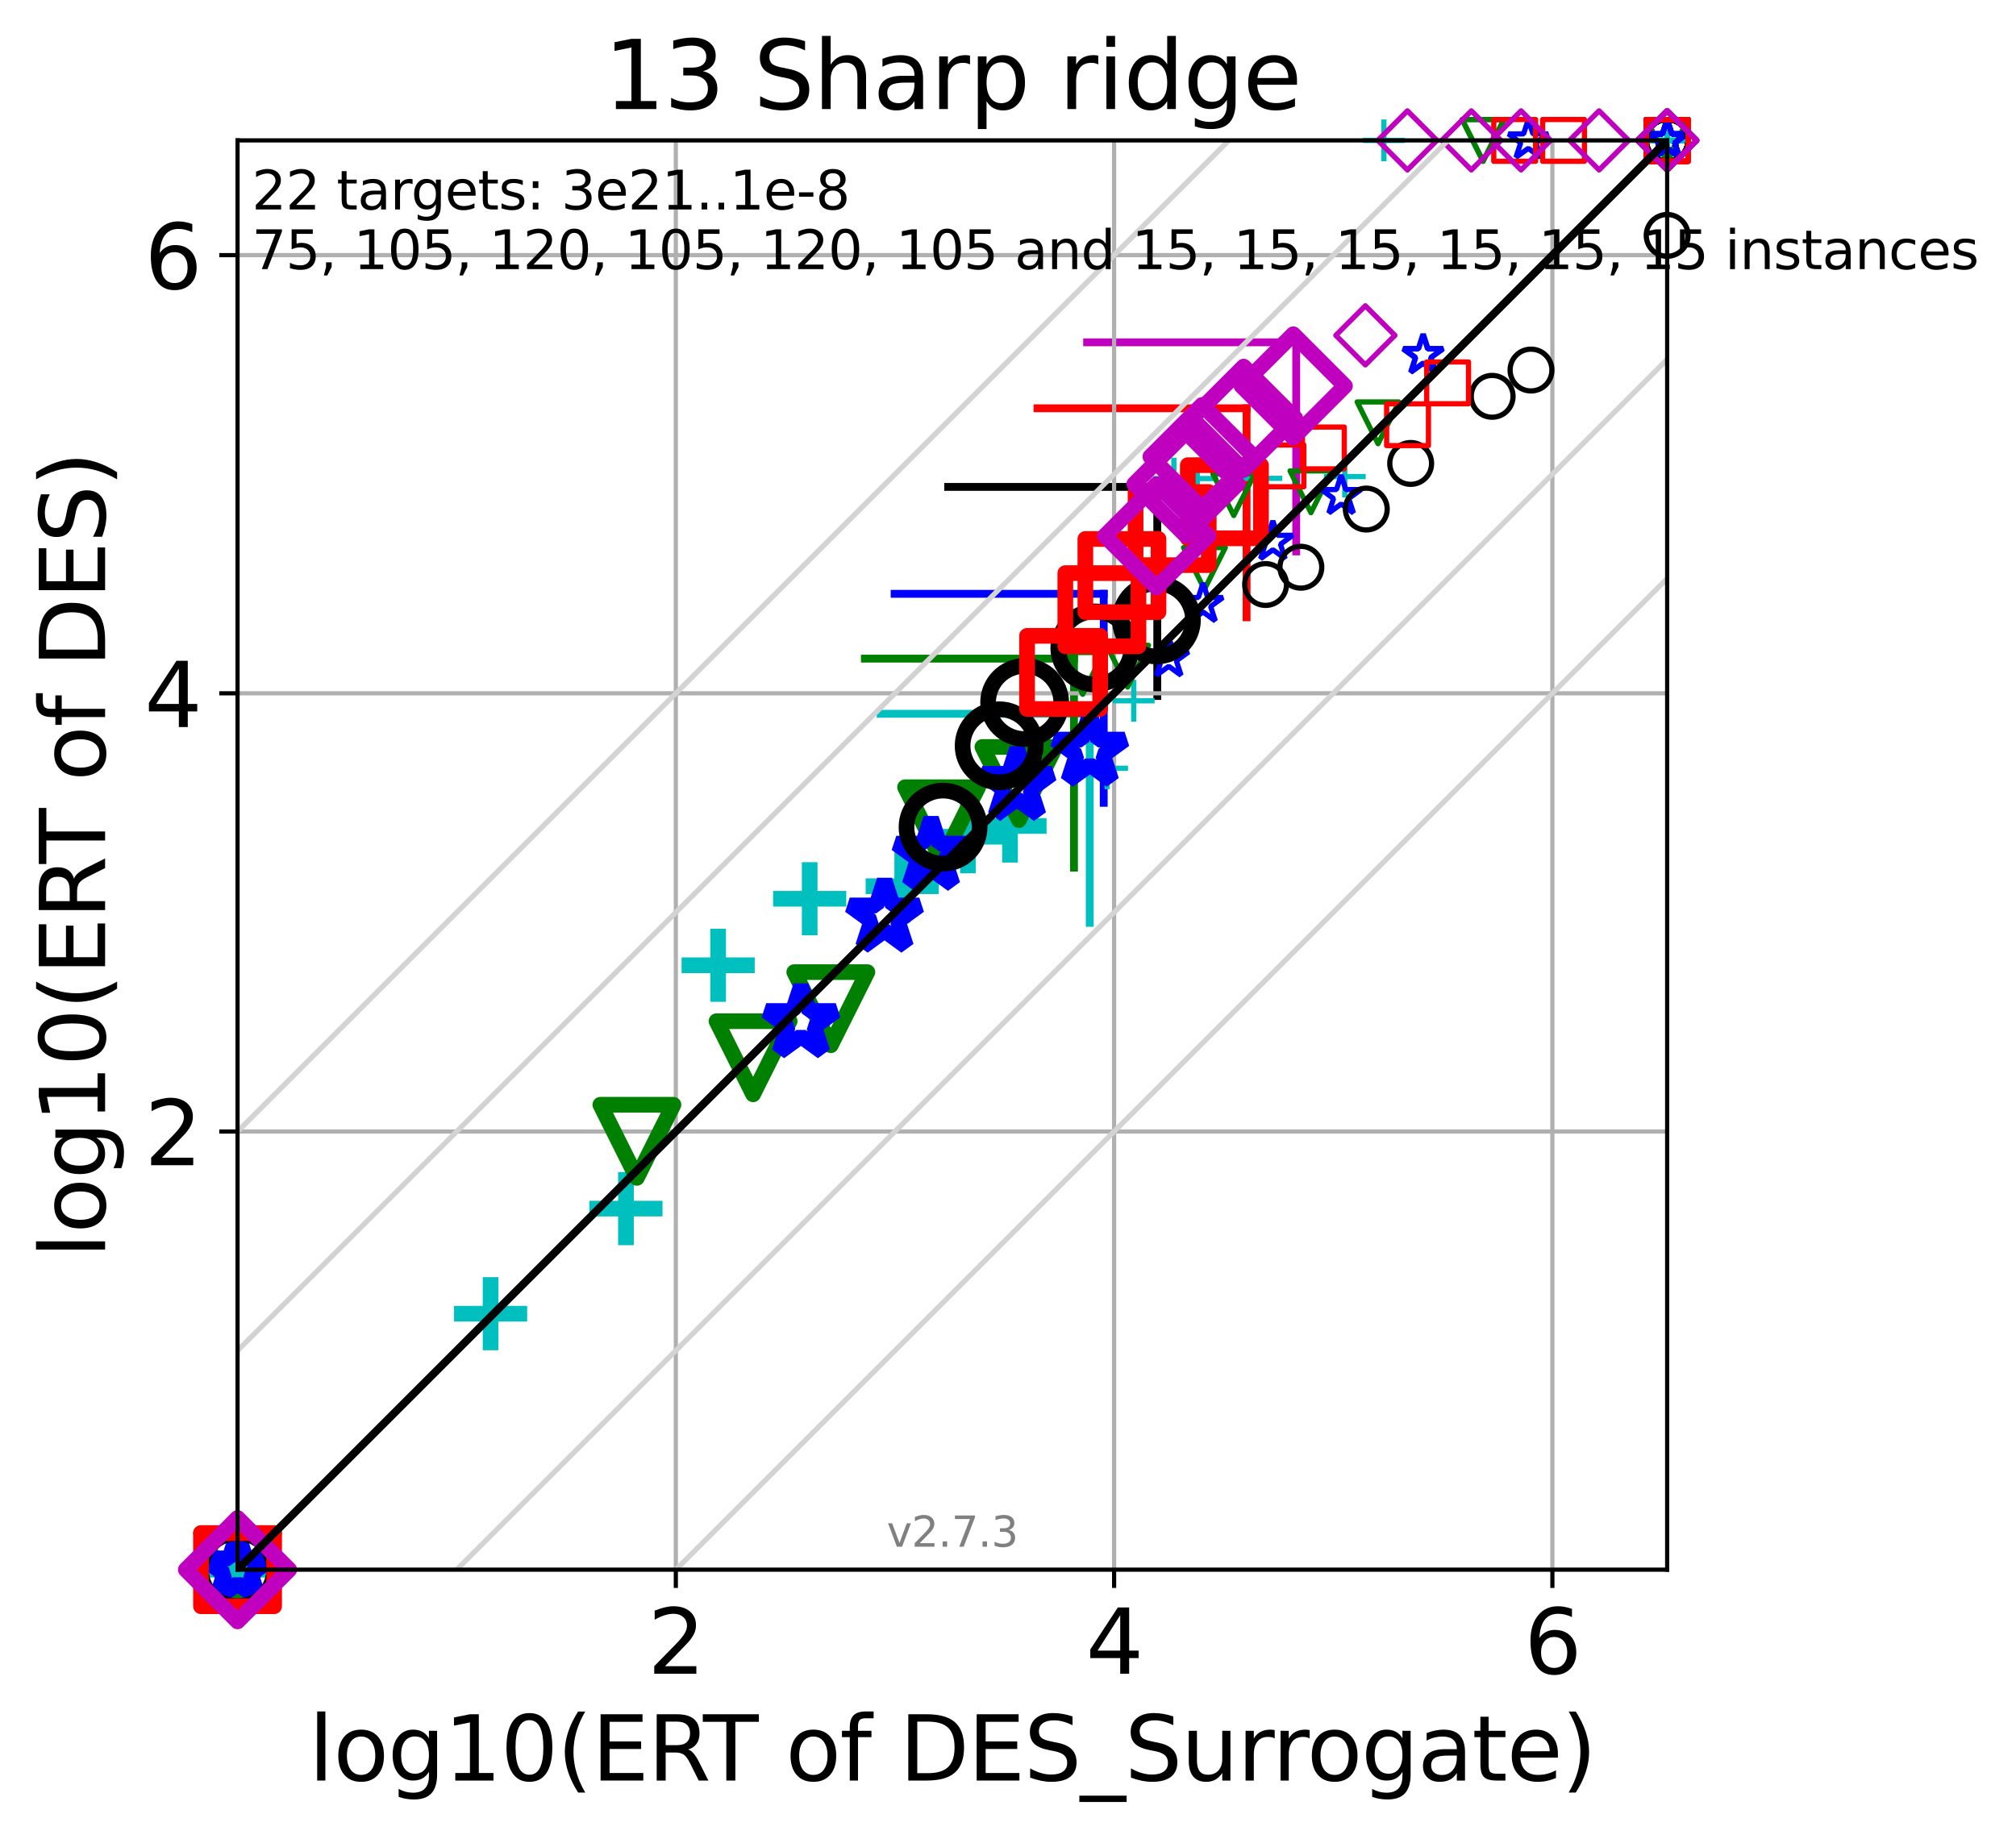 <?xml version="1.0" encoding="utf-8" standalone="no"?>
<!DOCTYPE svg PUBLIC "-//W3C//DTD SVG 1.1//EN"
  "http://www.w3.org/Graphics/SVG/1.1/DTD/svg11.dtd">
<svg xmlns:xlink="http://www.w3.org/1999/xlink" width="385.881pt" height="352.096pt" viewBox="0 0 385.881 352.096" xmlns="http://www.w3.org/2000/svg" version="1.1">
 <defs>
  <style type="text/css">*{stroke-linejoin: round; stroke-linecap: butt}</style>
 </defs>
 <g id="figure_1">
  <g id="patch_1">
   <path d="M 0 352.096 
L 385.881 352.096 
L 385.881 0 
L 0 0 
z
" style="fill: #ffffff"/>
  </g>
  <g id="axes_1">
   <g id="patch_2">
    <path d="M 45.469 300.517 
L 319.109 300.517 
L 319.109 26.877 
L 45.469 26.877 
z
" style="fill: #ffffff"/>
   </g>
   <g id="line2d_1">
    <path d="M 208.586 176.679 
L 208.586 136.653 
" clip-path="url(#p3da82c2781)" style="fill: none; stroke: #00bfbf; stroke-width: 1.5; stroke-linecap: square"/>
   </g>
   <g id="line2d_2">
    <path d="M 168.56 136.653 
L 208.586 136.653 
" clip-path="url(#p3da82c2781)" style="fill: none; stroke: #00bfbf; stroke-width: 1.5; stroke-linecap: square"/>
   </g>
   <g id="line2d_3">
    <path d="M 205.571 166.118 
L 205.571 126.092 
" clip-path="url(#p3da82c2781)" style="fill: none; stroke: #008000; stroke-width: 1.5; stroke-linecap: square"/>
   </g>
   <g id="line2d_4">
    <path d="M 165.544 126.092 
L 205.571 126.092 
" clip-path="url(#p3da82c2781)" style="fill: none; stroke: #008000; stroke-width: 1.5; stroke-linecap: square"/>
   </g>
   <g id="line2d_5">
    <path d="M 211.264 153.708 
L 211.264 113.682 
" clip-path="url(#p3da82c2781)" style="fill: none; stroke: #0000ff; stroke-width: 1.5; stroke-linecap: square"/>
   </g>
   <g id="line2d_6">
    <path d="M 171.238 113.682 
L 211.264 113.682 
" clip-path="url(#p3da82c2781)" style="fill: none; stroke: #0000ff; stroke-width: 1.5; stroke-linecap: square"/>
   </g>
   <g id="line2d_7">
    <path d="M 221.513 133.244 
L 221.513 93.218 
" clip-path="url(#p3da82c2781)" style="fill: none; stroke: #000000; stroke-width: 1.5; stroke-linecap: square"/>
   </g>
   <g id="line2d_8">
    <path d="M 181.487 93.218 
L 221.513 93.218 
" clip-path="url(#p3da82c2781)" style="fill: none; stroke: #000000; stroke-width: 1.5; stroke-linecap: square"/>
   </g>
   <g id="line2d_9">
    <path d="M 238.607 118.189 
L 238.607 78.163 
" clip-path="url(#p3da82c2781)" style="fill: none; stroke: #ff0000; stroke-width: 1.5; stroke-linecap: square"/>
   </g>
   <g id="line2d_10">
    <path d="M 198.581 78.163 
L 238.607 78.163 
" clip-path="url(#p3da82c2781)" style="fill: none; stroke: #ff0000; stroke-width: 1.5; stroke-linecap: square"/>
   </g>
   <g id="line2d_11">
    <path d="M 248.109 105.563 
L 248.109 65.537 
" clip-path="url(#p3da82c2781)" style="fill: none; stroke: #bf00bf; stroke-width: 1.5; stroke-linecap: square"/>
   </g>
   <g id="line2d_12">
    <path d="M 208.083 65.537 
L 248.109 65.537 
" clip-path="url(#p3da82c2781)" style="fill: none; stroke: #bf00bf; stroke-width: 1.5; stroke-linecap: square"/>
   </g>
   <g id="matplotlib.axis_1">
    <g id="xtick_1">
     <g id="line2d_13">
      <path d="M 129.36 300.517 
L 129.36 26.877 
" clip-path="url(#p3da82c2781)" style="fill: none; stroke: #b0b0b0; stroke-width: 0.8; stroke-linecap: square"/>
     </g>
     <g id="line2d_14">
      <defs>
       <path id="maa34047187" d="M 0 0 
L 0 3.5 
" style="stroke: #000000; stroke-width: 0.8"/>
      </defs>
      <g>
       <use xlink:href="#maa34047187" x="129.36" y="300.517" style="stroke: #000000; stroke-width: 0.8"/>
      </g>
     </g>
     <g id="text_1">
      <!-- 2 -->
      <g transform="translate(123.952 320.435) scale(0.17 -0.17)">
       <defs>
        <path id="DejaVuSans-32" d="M 1228 531 
L 3431 531 
L 3431 0 
L 469 0 
L 469 531 
Q 828 903 1448 1529 
Q 2069 2156 2228 2338 
Q 2531 2678 2651 2914 
Q 2772 3150 2772 3378 
Q 2772 3750 2511 3984 
Q 2250 4219 1831 4219 
Q 1534 4219 1204 4116 
Q 875 4013 500 3803 
L 500 4441 
Q 881 4594 1212 4672 
Q 1544 4750 1819 4750 
Q 2544 4750 2975 4387 
Q 3406 4025 3406 3419 
Q 3406 3131 3298 2873 
Q 3191 2616 2906 2266 
Q 2828 2175 2409 1742 
Q 1991 1309 1228 531 
z
" transform="scale(0.016)"/>
       </defs>
       <use xlink:href="#DejaVuSans-32"/>
      </g>
     </g>
    </g>
    <g id="xtick_2">
     <g id="line2d_15">
      <path d="M 213.251 300.517 
L 213.251 26.877 
" clip-path="url(#p3da82c2781)" style="fill: none; stroke: #b0b0b0; stroke-width: 0.8; stroke-linecap: square"/>
     </g>
     <g id="line2d_16">
      <g>
       <use xlink:href="#maa34047187" x="213.251" y="300.517" style="stroke: #000000; stroke-width: 0.8"/>
      </g>
     </g>
     <g id="text_2">
      <!-- 4 -->
      <g transform="translate(207.842 320.435) scale(0.17 -0.17)">
       <defs>
        <path id="DejaVuSans-34" d="M 2419 4116 
L 825 1625 
L 2419 1625 
L 2419 4116 
z
M 2253 4666 
L 3047 4666 
L 3047 1625 
L 3713 1625 
L 3713 1100 
L 3047 1100 
L 3047 0 
L 2419 0 
L 2419 1100 
L 313 1100 
L 313 1709 
L 2253 4666 
z
" transform="scale(0.016)"/>
       </defs>
       <use xlink:href="#DejaVuSans-34"/>
      </g>
     </g>
    </g>
    <g id="xtick_3">
     <g id="line2d_17">
      <path d="M 297.141 300.517 
L 297.141 26.877 
" clip-path="url(#p3da82c2781)" style="fill: none; stroke: #b0b0b0; stroke-width: 0.8; stroke-linecap: square"/>
     </g>
     <g id="line2d_18">
      <g>
       <use xlink:href="#maa34047187" x="297.141" y="300.517" style="stroke: #000000; stroke-width: 0.8"/>
      </g>
     </g>
     <g id="text_3">
      <!-- 6 -->
      <g transform="translate(291.733 320.435) scale(0.17 -0.17)">
       <defs>
        <path id="DejaVuSans-36" d="M 2113 2584 
Q 1688 2584 1439 2293 
Q 1191 2003 1191 1497 
Q 1191 994 1439 701 
Q 1688 409 2113 409 
Q 2538 409 2786 701 
Q 3034 994 3034 1497 
Q 3034 2003 2786 2293 
Q 2538 2584 2113 2584 
z
M 3366 4563 
L 3366 3988 
Q 3128 4100 2886 4159 
Q 2644 4219 2406 4219 
Q 1781 4219 1451 3797 
Q 1122 3375 1075 2522 
Q 1259 2794 1537 2939 
Q 1816 3084 2150 3084 
Q 2853 3084 3261 2657 
Q 3669 2231 3669 1497 
Q 3669 778 3244 343 
Q 2819 -91 2113 -91 
Q 1303 -91 875 529 
Q 447 1150 447 2328 
Q 447 3434 972 4092 
Q 1497 4750 2381 4750 
Q 2619 4750 2861 4703 
Q 3103 4656 3366 4563 
z
" transform="scale(0.016)"/>
       </defs>
       <use xlink:href="#DejaVuSans-36"/>
      </g>
     </g>
    </g>
    <g id="text_4">
     <!-- log10(ERT of DES_Surrogate) -->
     <g transform="translate(59.071 340.887) scale(0.17 -0.17)">
      <defs>
       <path id="DejaVuSans-6c" d="M 603 4863 
L 1178 4863 
L 1178 0 
L 603 0 
L 603 4863 
z
" transform="scale(0.016)"/>
       <path id="DejaVuSans-6f" d="M 1959 3097 
Q 1497 3097 1228 2736 
Q 959 2375 959 1747 
Q 959 1119 1226 758 
Q 1494 397 1959 397 
Q 2419 397 2687 759 
Q 2956 1122 2956 1747 
Q 2956 2369 2687 2733 
Q 2419 3097 1959 3097 
z
M 1959 3584 
Q 2709 3584 3137 3096 
Q 3566 2609 3566 1747 
Q 3566 888 3137 398 
Q 2709 -91 1959 -91 
Q 1206 -91 779 398 
Q 353 888 353 1747 
Q 353 2609 779 3096 
Q 1206 3584 1959 3584 
z
" transform="scale(0.016)"/>
       <path id="DejaVuSans-67" d="M 2906 1791 
Q 2906 2416 2648 2759 
Q 2391 3103 1925 3103 
Q 1463 3103 1205 2759 
Q 947 2416 947 1791 
Q 947 1169 1205 825 
Q 1463 481 1925 481 
Q 2391 481 2648 825 
Q 2906 1169 2906 1791 
z
M 3481 434 
Q 3481 -459 3084 -895 
Q 2688 -1331 1869 -1331 
Q 1566 -1331 1297 -1286 
Q 1028 -1241 775 -1147 
L 775 -588 
Q 1028 -725 1275 -790 
Q 1522 -856 1778 -856 
Q 2344 -856 2625 -561 
Q 2906 -266 2906 331 
L 2906 616 
Q 2728 306 2450 153 
Q 2172 0 1784 0 
Q 1141 0 747 490 
Q 353 981 353 1791 
Q 353 2603 747 3093 
Q 1141 3584 1784 3584 
Q 2172 3584 2450 3431 
Q 2728 3278 2906 2969 
L 2906 3500 
L 3481 3500 
L 3481 434 
z
" transform="scale(0.016)"/>
       <path id="DejaVuSans-31" d="M 794 531 
L 1825 531 
L 1825 4091 
L 703 3866 
L 703 4441 
L 1819 4666 
L 2450 4666 
L 2450 531 
L 3481 531 
L 3481 0 
L 794 0 
L 794 531 
z
" transform="scale(0.016)"/>
       <path id="DejaVuSans-30" d="M 2034 4250 
Q 1547 4250 1301 3770 
Q 1056 3291 1056 2328 
Q 1056 1369 1301 889 
Q 1547 409 2034 409 
Q 2525 409 2770 889 
Q 3016 1369 3016 2328 
Q 3016 3291 2770 3770 
Q 2525 4250 2034 4250 
z
M 2034 4750 
Q 2819 4750 3233 4129 
Q 3647 3509 3647 2328 
Q 3647 1150 3233 529 
Q 2819 -91 2034 -91 
Q 1250 -91 836 529 
Q 422 1150 422 2328 
Q 422 3509 836 4129 
Q 1250 4750 2034 4750 
z
" transform="scale(0.016)"/>
       <path id="DejaVuSans-28" d="M 1984 4856 
Q 1566 4138 1362 3434 
Q 1159 2731 1159 2009 
Q 1159 1288 1364 580 
Q 1569 -128 1984 -844 
L 1484 -844 
Q 1016 -109 783 600 
Q 550 1309 550 2009 
Q 550 2706 781 3412 
Q 1013 4119 1484 4856 
L 1984 4856 
z
" transform="scale(0.016)"/>
       <path id="DejaVuSans-45" d="M 628 4666 
L 3578 4666 
L 3578 4134 
L 1259 4134 
L 1259 2753 
L 3481 2753 
L 3481 2222 
L 1259 2222 
L 1259 531 
L 3634 531 
L 3634 0 
L 628 0 
L 628 4666 
z
" transform="scale(0.016)"/>
       <path id="DejaVuSans-52" d="M 2841 2188 
Q 3044 2119 3236 1894 
Q 3428 1669 3622 1275 
L 4263 0 
L 3584 0 
L 2988 1197 
Q 2756 1666 2539 1819 
Q 2322 1972 1947 1972 
L 1259 1972 
L 1259 0 
L 628 0 
L 628 4666 
L 2053 4666 
Q 2853 4666 3247 4331 
Q 3641 3997 3641 3322 
Q 3641 2881 3436 2590 
Q 3231 2300 2841 2188 
z
M 1259 4147 
L 1259 2491 
L 2053 2491 
Q 2509 2491 2742 2702 
Q 2975 2913 2975 3322 
Q 2975 3731 2742 3939 
Q 2509 4147 2053 4147 
L 1259 4147 
z
" transform="scale(0.016)"/>
       <path id="DejaVuSans-54" d="M -19 4666 
L 3928 4666 
L 3928 4134 
L 2272 4134 
L 2272 0 
L 1638 0 
L 1638 4134 
L -19 4134 
L -19 4666 
z
" transform="scale(0.016)"/>
       <path id="DejaVuSans-20" transform="scale(0.016)"/>
       <path id="DejaVuSans-66" d="M 2375 4863 
L 2375 4384 
L 1825 4384 
Q 1516 4384 1395 4259 
Q 1275 4134 1275 3809 
L 1275 3500 
L 2222 3500 
L 2222 3053 
L 1275 3053 
L 1275 0 
L 697 0 
L 697 3053 
L 147 3053 
L 147 3500 
L 697 3500 
L 697 3744 
Q 697 4328 969 4595 
Q 1241 4863 1831 4863 
L 2375 4863 
z
" transform="scale(0.016)"/>
       <path id="DejaVuSans-44" d="M 1259 4147 
L 1259 519 
L 2022 519 
Q 2988 519 3436 956 
Q 3884 1394 3884 2338 
Q 3884 3275 3436 3711 
Q 2988 4147 2022 4147 
L 1259 4147 
z
M 628 4666 
L 1925 4666 
Q 3281 4666 3915 4102 
Q 4550 3538 4550 2338 
Q 4550 1131 3912 565 
Q 3275 0 1925 0 
L 628 0 
L 628 4666 
z
" transform="scale(0.016)"/>
       <path id="DejaVuSans-53" d="M 3425 4513 
L 3425 3897 
Q 3066 4069 2747 4153 
Q 2428 4238 2131 4238 
Q 1616 4238 1336 4038 
Q 1056 3838 1056 3469 
Q 1056 3159 1242 3001 
Q 1428 2844 1947 2747 
L 2328 2669 
Q 3034 2534 3370 2195 
Q 3706 1856 3706 1288 
Q 3706 609 3251 259 
Q 2797 -91 1919 -91 
Q 1588 -91 1214 -16 
Q 841 59 441 206 
L 441 856 
Q 825 641 1194 531 
Q 1563 422 1919 422 
Q 2459 422 2753 634 
Q 3047 847 3047 1241 
Q 3047 1584 2836 1778 
Q 2625 1972 2144 2069 
L 1759 2144 
Q 1053 2284 737 2584 
Q 422 2884 422 3419 
Q 422 4038 858 4394 
Q 1294 4750 2059 4750 
Q 2388 4750 2728 4690 
Q 3069 4631 3425 4513 
z
" transform="scale(0.016)"/>
       <path id="DejaVuSans-5f" d="M 3263 -1063 
L 3263 -1509 
L -63 -1509 
L -63 -1063 
L 3263 -1063 
z
" transform="scale(0.016)"/>
       <path id="DejaVuSans-75" d="M 544 1381 
L 544 3500 
L 1119 3500 
L 1119 1403 
Q 1119 906 1312 657 
Q 1506 409 1894 409 
Q 2359 409 2629 706 
Q 2900 1003 2900 1516 
L 2900 3500 
L 3475 3500 
L 3475 0 
L 2900 0 
L 2900 538 
Q 2691 219 2414 64 
Q 2138 -91 1772 -91 
Q 1169 -91 856 284 
Q 544 659 544 1381 
z
M 1991 3584 
L 1991 3584 
z
" transform="scale(0.016)"/>
       <path id="DejaVuSans-72" d="M 2631 2963 
Q 2534 3019 2420 3045 
Q 2306 3072 2169 3072 
Q 1681 3072 1420 2755 
Q 1159 2438 1159 1844 
L 1159 0 
L 581 0 
L 581 3500 
L 1159 3500 
L 1159 2956 
Q 1341 3275 1631 3429 
Q 1922 3584 2338 3584 
Q 2397 3584 2469 3576 
Q 2541 3569 2628 3553 
L 2631 2963 
z
" transform="scale(0.016)"/>
       <path id="DejaVuSans-61" d="M 2194 1759 
Q 1497 1759 1228 1600 
Q 959 1441 959 1056 
Q 959 750 1161 570 
Q 1363 391 1709 391 
Q 2188 391 2477 730 
Q 2766 1069 2766 1631 
L 2766 1759 
L 2194 1759 
z
M 3341 1997 
L 3341 0 
L 2766 0 
L 2766 531 
Q 2569 213 2275 61 
Q 1981 -91 1556 -91 
Q 1019 -91 701 211 
Q 384 513 384 1019 
Q 384 1609 779 1909 
Q 1175 2209 1959 2209 
L 2766 2209 
L 2766 2266 
Q 2766 2663 2505 2880 
Q 2244 3097 1772 3097 
Q 1472 3097 1187 3025 
Q 903 2953 641 2809 
L 641 3341 
Q 956 3463 1253 3523 
Q 1550 3584 1831 3584 
Q 2591 3584 2966 3190 
Q 3341 2797 3341 1997 
z
" transform="scale(0.016)"/>
       <path id="DejaVuSans-74" d="M 1172 4494 
L 1172 3500 
L 2356 3500 
L 2356 3053 
L 1172 3053 
L 1172 1153 
Q 1172 725 1289 603 
Q 1406 481 1766 481 
L 2356 481 
L 2356 0 
L 1766 0 
Q 1100 0 847 248 
Q 594 497 594 1153 
L 594 3053 
L 172 3053 
L 172 3500 
L 594 3500 
L 594 4494 
L 1172 4494 
z
" transform="scale(0.016)"/>
       <path id="DejaVuSans-65" d="M 3597 1894 
L 3597 1613 
L 953 1613 
Q 991 1019 1311 708 
Q 1631 397 2203 397 
Q 2534 397 2845 478 
Q 3156 559 3463 722 
L 3463 178 
Q 3153 47 2828 -22 
Q 2503 -91 2169 -91 
Q 1331 -91 842 396 
Q 353 884 353 1716 
Q 353 2575 817 3079 
Q 1281 3584 2069 3584 
Q 2775 3584 3186 3129 
Q 3597 2675 3597 1894 
z
M 3022 2063 
Q 3016 2534 2758 2815 
Q 2500 3097 2075 3097 
Q 1594 3097 1305 2825 
Q 1016 2553 972 2059 
L 3022 2063 
z
" transform="scale(0.016)"/>
       <path id="DejaVuSans-29" d="M 513 4856 
L 1013 4856 
Q 1481 4119 1714 3412 
Q 1947 2706 1947 2009 
Q 1947 1309 1714 600 
Q 1481 -109 1013 -844 
L 513 -844 
Q 928 -128 1133 580 
Q 1338 1288 1338 2009 
Q 1338 2731 1133 3434 
Q 928 4138 513 4856 
z
" transform="scale(0.016)"/>
      </defs>
      <use xlink:href="#DejaVuSans-6c"/>
      <use xlink:href="#DejaVuSans-6f" transform="translate(27.783 0)"/>
      <use xlink:href="#DejaVuSans-67" transform="translate(88.965 0)"/>
      <use xlink:href="#DejaVuSans-31" transform="translate(152.441 0)"/>
      <use xlink:href="#DejaVuSans-30" transform="translate(216.064 0)"/>
      <use xlink:href="#DejaVuSans-28" transform="translate(279.688 0)"/>
      <use xlink:href="#DejaVuSans-45" transform="translate(318.701 0)"/>
      <use xlink:href="#DejaVuSans-52" transform="translate(381.885 0)"/>
      <use xlink:href="#DejaVuSans-54" transform="translate(444.117 0)"/>
      <use xlink:href="#DejaVuSans-20" transform="translate(505.201 0)"/>
      <use xlink:href="#DejaVuSans-6f" transform="translate(536.988 0)"/>
      <use xlink:href="#DejaVuSans-66" transform="translate(598.17 0)"/>
      <use xlink:href="#DejaVuSans-20" transform="translate(633.375 0)"/>
      <use xlink:href="#DejaVuSans-44" transform="translate(665.162 0)"/>
      <use xlink:href="#DejaVuSans-45" transform="translate(742.164 0)"/>
      <use xlink:href="#DejaVuSans-53" transform="translate(805.348 0)"/>
      <use xlink:href="#DejaVuSans-5f" transform="translate(868.824 0)"/>
      <use xlink:href="#DejaVuSans-53" transform="translate(918.824 0)"/>
      <use xlink:href="#DejaVuSans-75" transform="translate(982.301 0)"/>
      <use xlink:href="#DejaVuSans-72" transform="translate(1045.68 0)"/>
      <use xlink:href="#DejaVuSans-72" transform="translate(1085.043 0)"/>
      <use xlink:href="#DejaVuSans-6f" transform="translate(1123.906 0)"/>
      <use xlink:href="#DejaVuSans-67" transform="translate(1185.088 0)"/>
      <use xlink:href="#DejaVuSans-61" transform="translate(1248.564 0)"/>
      <use xlink:href="#DejaVuSans-74" transform="translate(1309.844 0)"/>
      <use xlink:href="#DejaVuSans-65" transform="translate(1349.053 0)"/>
      <use xlink:href="#DejaVuSans-29" transform="translate(1410.576 0)"/>
     </g>
    </g>
   </g>
   <g id="matplotlib.axis_2">
    <g id="ytick_1">
     <g id="line2d_19">
      <path d="M 45.469 216.626 
L 319.109 216.626 
" clip-path="url(#p3da82c2781)" style="fill: none; stroke: #b0b0b0; stroke-width: 0.8; stroke-linecap: square"/>
     </g>
     <g id="line2d_20">
      <defs>
       <path id="md9342066df" d="M 0 0 
L -3.5 0 
" style="stroke: #000000; stroke-width: 0.8"/>
      </defs>
      <g>
       <use xlink:href="#md9342066df" x="45.469" y="216.626" style="stroke: #000000; stroke-width: 0.8"/>
      </g>
     </g>
     <g id="text_5">
      <!-- 2 -->
      <g transform="translate(27.653 223.085) scale(0.17 -0.17)">
       <use xlink:href="#DejaVuSans-32"/>
      </g>
     </g>
    </g>
    <g id="ytick_2">
     <g id="line2d_21">
      <path d="M 45.469 132.736 
L 319.109 132.736 
" clip-path="url(#p3da82c2781)" style="fill: none; stroke: #b0b0b0; stroke-width: 0.8; stroke-linecap: square"/>
     </g>
     <g id="line2d_22">
      <g>
       <use xlink:href="#md9342066df" x="45.469" y="132.736" style="stroke: #000000; stroke-width: 0.8"/>
      </g>
     </g>
     <g id="text_6">
      <!-- 4 -->
      <g transform="translate(27.653 139.194) scale(0.17 -0.17)">
       <use xlink:href="#DejaVuSans-34"/>
      </g>
     </g>
    </g>
    <g id="ytick_3">
     <g id="line2d_23">
      <path d="M 45.469 48.845 
L 319.109 48.845 
" clip-path="url(#p3da82c2781)" style="fill: none; stroke: #b0b0b0; stroke-width: 0.8; stroke-linecap: square"/>
     </g>
     <g id="line2d_24">
      <g>
       <use xlink:href="#md9342066df" x="45.469" y="48.845" style="stroke: #000000; stroke-width: 0.8"/>
      </g>
     </g>
     <g id="text_7">
      <!-- 6 -->
      <g transform="translate(27.653 55.304) scale(0.17 -0.17)">
       <use xlink:href="#DejaVuSans-36"/>
      </g>
     </g>
    </g>
    <g id="text_8">
     <!-- log10(ERT of DES) -->
     <g transform="translate(20.117 240.865) rotate(-90) scale(0.17 -0.17)">
      <use xlink:href="#DejaVuSans-6c"/>
      <use xlink:href="#DejaVuSans-6f" transform="translate(27.783 0)"/>
      <use xlink:href="#DejaVuSans-67" transform="translate(88.965 0)"/>
      <use xlink:href="#DejaVuSans-31" transform="translate(152.441 0)"/>
      <use xlink:href="#DejaVuSans-30" transform="translate(216.064 0)"/>
      <use xlink:href="#DejaVuSans-28" transform="translate(279.688 0)"/>
      <use xlink:href="#DejaVuSans-45" transform="translate(318.701 0)"/>
      <use xlink:href="#DejaVuSans-52" transform="translate(381.885 0)"/>
      <use xlink:href="#DejaVuSans-54" transform="translate(444.117 0)"/>
      <use xlink:href="#DejaVuSans-20" transform="translate(505.201 0)"/>
      <use xlink:href="#DejaVuSans-6f" transform="translate(536.988 0)"/>
      <use xlink:href="#DejaVuSans-66" transform="translate(598.17 0)"/>
      <use xlink:href="#DejaVuSans-20" transform="translate(633.375 0)"/>
      <use xlink:href="#DejaVuSans-44" transform="translate(665.162 0)"/>
      <use xlink:href="#DejaVuSans-45" transform="translate(742.164 0)"/>
      <use xlink:href="#DejaVuSans-53" transform="translate(805.348 0)"/>
      <use xlink:href="#DejaVuSans-29" transform="translate(868.824 0)"/>
     </g>
    </g>
   </g>
   <g id="line2d_25">
    <defs>
     <path id="m30e9b65614" d="M -7 0 
L 7 0 
M 0 7 
L 0 -7 
" style="stroke: #00bfbf; stroke-width: 3"/>
    </defs>
    <g>
     <use xlink:href="#m30e9b65614" x="45.469" y="300.517" style="fill-opacity: 0; stroke: #00bfbf; stroke-width: 3"/>
     <use xlink:href="#m30e9b65614" x="93.905" y="251.512" style="fill-opacity: 0; stroke: #00bfbf; stroke-width: 3"/>
     <use xlink:href="#m30e9b65614" x="119.814" y="231.39" style="fill-opacity: 0; stroke: #00bfbf; stroke-width: 3"/>
     <use xlink:href="#m30e9b65614" x="137.461" y="184.8" style="fill-opacity: 0; stroke: #00bfbf; stroke-width: 3"/>
     <use xlink:href="#m30e9b65614" x="154.981" y="172.065" style="fill-opacity: 0; stroke: #00bfbf; stroke-width: 3"/>
     <use xlink:href="#m30e9b65614" x="172.696" y="169.664" style="fill-opacity: 0; stroke: #00bfbf; stroke-width: 3"/>
     <use xlink:href="#m30e9b65614" x="185.273" y="160.192" style="fill-opacity: 0; stroke: #00bfbf; stroke-width: 3"/>
     <use xlink:href="#m30e9b65614" x="193.325" y="158.136" style="fill-opacity: 0; stroke: #00bfbf; stroke-width: 3"/>
    </g>
   </g>
   <g id="line2d_26">
    <defs>
     <path id="m6bce33730d" d="M -4 0 
L 4 0 
M 0 4 
L 0 -4 
" style="stroke: #00bfbf"/>
    </defs>
    <g>
     <use xlink:href="#m6bce33730d" x="211.915" y="147.087" style="fill-opacity: 0; stroke: #00bfbf"/>
     <use xlink:href="#m6bce33730d" x="217.005" y="134.165" style="fill-opacity: 0; stroke: #00bfbf"/>
     <use xlink:href="#m6bce33730d" x="224.688" y="91.618" style="fill-opacity: 0; stroke: #00bfbf"/>
     <use xlink:href="#m6bce33730d" x="229.17" y="91.618" style="fill-opacity: 0; stroke: #00bfbf"/>
     <use xlink:href="#m6bce33730d" x="241.436" y="91.575" style="fill-opacity: 0; stroke: #00bfbf"/>
     <use xlink:href="#m6bce33730d" x="257.403" y="91.234" style="fill-opacity: 0; stroke: #00bfbf"/>
    </g>
   </g>
   <g id="line2d_27">
    <g>
     <use xlink:href="#m6bce33730d" x="264.892" y="26.877" style="fill-opacity: 0; stroke: #00bfbf"/>
    </g>
   </g>
   <g id="line2d_28">
    <g>
     <use xlink:href="#m6bce33730d" x="319.109" y="26.877" style="fill-opacity: 0; stroke: #00bfbf"/>
     <use xlink:href="#m6bce33730d" x="319.109" y="26.877" style="fill-opacity: 0; stroke: #00bfbf"/>
     <use xlink:href="#m6bce33730d" x="319.109" y="26.877" style="fill-opacity: 0; stroke: #00bfbf"/>
     <use xlink:href="#m6bce33730d" x="319.109" y="26.877" style="fill-opacity: 0; stroke: #00bfbf"/>
     <use xlink:href="#m6bce33730d" x="319.109" y="26.877" style="fill-opacity: 0; stroke: #00bfbf"/>
     <use xlink:href="#m6bce33730d" x="319.109" y="26.877" style="fill-opacity: 0; stroke: #00bfbf"/>
     <use xlink:href="#m6bce33730d" x="319.109" y="26.877" style="fill-opacity: 0; stroke: #00bfbf"/>
    </g>
   </g>
   <g id="line2d_29">
    <defs>
     <path id="mc3bd12ce82" d="M -0 7 
L 7 -7 
L -7 -7 
z
" style="stroke: #008000; stroke-width: 3; stroke-linejoin: miter"/>
    </defs>
    <g>
     <use xlink:href="#mc3bd12ce82" x="45.469" y="300.517" style="fill-opacity: 0; stroke: #008000; stroke-width: 3; stroke-linejoin: miter"/>
     <use xlink:href="#mc3bd12ce82" x="121.906" y="218.505" style="fill-opacity: 0; stroke: #008000; stroke-width: 3; stroke-linejoin: miter"/>
     <use xlink:href="#mc3bd12ce82" x="144.147" y="202.508" style="fill-opacity: 0; stroke: #008000; stroke-width: 3; stroke-linejoin: miter"/>
     <use xlink:href="#mc3bd12ce82" x="159.027" y="193.114" style="fill-opacity: 0; stroke: #008000; stroke-width: 3; stroke-linejoin: miter"/>
     <use xlink:href="#mc3bd12ce82" x="180.232" y="157.718" style="fill-opacity: 0; stroke: #008000; stroke-width: 3; stroke-linejoin: miter"/>
     <use xlink:href="#mc3bd12ce82" x="195.036" y="150.007" style="fill-opacity: 0; stroke: #008000; stroke-width: 3; stroke-linejoin: miter"/>
    </g>
   </g>
   <g id="line2d_30">
    <defs>
     <path id="m50deedf0b0" d="M -0 4 
L 4 -4 
L -4 -4 
z
" style="stroke: #008000; stroke-linejoin: miter"/>
    </defs>
    <g>
     <use xlink:href="#m50deedf0b0" x="207.235" y="128.924" style="fill-opacity: 0; stroke: #008000; stroke-linejoin: miter"/>
     <use xlink:href="#m50deedf0b0" x="215.832" y="127.544" style="fill-opacity: 0; stroke: #008000; stroke-linejoin: miter"/>
     <use xlink:href="#m50deedf0b0" x="230.541" y="108.836" style="fill-opacity: 0; stroke: #008000; stroke-linejoin: miter"/>
     <use xlink:href="#m50deedf0b0" x="236.15" y="94.696" style="fill-opacity: 0; stroke: #008000; stroke-linejoin: miter"/>
     <use xlink:href="#m50deedf0b0" x="250.926" y="94.158" style="fill-opacity: 0; stroke: #008000; stroke-linejoin: miter"/>
     <use xlink:href="#m50deedf0b0" x="263.768" y="80.952" style="fill-opacity: 0; stroke: #008000; stroke-linejoin: miter"/>
    </g>
   </g>
   <g id="line2d_31">
    <g>
     <use xlink:href="#m50deedf0b0" x="283.865" y="26.877" style="fill-opacity: 0; stroke: #008000; stroke-linejoin: miter"/>
     <use xlink:href="#m50deedf0b0" x="283.878" y="26.877" style="fill-opacity: 0; stroke: #008000; stroke-linejoin: miter"/>
    </g>
   </g>
   <g id="line2d_32">
    <g>
     <use xlink:href="#m50deedf0b0" x="319.109" y="26.877" style="fill-opacity: 0; stroke: #008000; stroke-linejoin: miter"/>
     <use xlink:href="#m50deedf0b0" x="319.109" y="26.877" style="fill-opacity: 0; stroke: #008000; stroke-linejoin: miter"/>
     <use xlink:href="#m50deedf0b0" x="319.109" y="26.877" style="fill-opacity: 0; stroke: #008000; stroke-linejoin: miter"/>
     <use xlink:href="#m50deedf0b0" x="319.109" y="26.877" style="fill-opacity: 0; stroke: #008000; stroke-linejoin: miter"/>
     <use xlink:href="#m50deedf0b0" x="319.109" y="26.877" style="fill-opacity: 0; stroke: #008000; stroke-linejoin: miter"/>
     <use xlink:href="#m50deedf0b0" x="319.109" y="26.877" style="fill-opacity: 0; stroke: #008000; stroke-linejoin: miter"/>
     <use xlink:href="#m50deedf0b0" x="319.109" y="26.877" style="fill-opacity: 0; stroke: #008000; stroke-linejoin: miter"/>
     <use xlink:href="#m50deedf0b0" x="319.109" y="26.877" style="fill-opacity: 0; stroke: #008000; stroke-linejoin: miter"/>
    </g>
   </g>
   <g id="line2d_33">
    <defs>
     <path id="me4ecfefef9" d="M 0 -7 
L -1.572 -2.163 
L -6.657 -2.163 
L -2.543 0.826 
L -4.114 5.663 
L -0 2.674 
L 4.114 5.663 
L 2.543 0.826 
L 6.657 -2.163 
L 1.572 -2.163 
z
" style="stroke: #0000ff; stroke-width: 3; stroke-linejoin: bevel"/>
    </defs>
    <g>
     <use xlink:href="#me4ecfefef9" x="45.469" y="300.517" style="fill-opacity: 0; stroke: #0000ff; stroke-width: 3; stroke-linejoin: bevel"/>
     <use xlink:href="#me4ecfefef9" x="153.317" y="195.721" style="fill-opacity: 0; stroke: #0000ff; stroke-width: 3; stroke-linejoin: bevel"/>
     <use xlink:href="#me4ecfefef9" x="169.307" y="175.51" style="fill-opacity: 0; stroke: #0000ff; stroke-width: 3; stroke-linejoin: bevel"/>
     <use xlink:href="#me4ecfefef9" x="178.215" y="163.68" style="fill-opacity: 0; stroke: #0000ff; stroke-width: 3; stroke-linejoin: bevel"/>
     <use xlink:href="#me4ecfefef9" x="194.669" y="150.307" style="fill-opacity: 0; stroke: #0000ff; stroke-width: 3; stroke-linejoin: bevel"/>
     <use xlink:href="#me4ecfefef9" x="208.602" y="143.749" style="fill-opacity: 0; stroke: #0000ff; stroke-width: 3; stroke-linejoin: bevel"/>
    </g>
   </g>
   <g id="line2d_34">
    <defs>
     <path id="m88e972c4e4" d="M 0 -4 
L -0.898 -1.236 
L -3.804 -1.236 
L -1.453 0.472 
L -2.351 3.236 
L -0 1.528 
L 2.351 3.236 
L 1.453 0.472 
L 3.804 -1.236 
L 0.898 -1.236 
z
" style="stroke: #0000ff; stroke-linejoin: bevel"/>
    </defs>
    <g>
     <use xlink:href="#m88e972c4e4" x="223.713" y="126.04" style="fill-opacity: 0; stroke: #0000ff; stroke-linejoin: bevel"/>
     <use xlink:href="#m88e972c4e4" x="230.271" y="115.631" style="fill-opacity: 0; stroke: #0000ff; stroke-linejoin: bevel"/>
     <use xlink:href="#m88e972c4e4" x="243.64" y="103.723" style="fill-opacity: 0; stroke: #0000ff; stroke-linejoin: bevel"/>
     <use xlink:href="#m88e972c4e4" x="256.705" y="94.967" style="fill-opacity: 0; stroke: #0000ff; stroke-linejoin: bevel"/>
     <use xlink:href="#m88e972c4e4" x="272.365" y="68.047" style="fill-opacity: 0; stroke: #0000ff; stroke-linejoin: bevel"/>
     <use xlink:href="#m88e972c4e4" x="272.429" y="67.966" style="fill-opacity: 0; stroke: #0000ff; stroke-linejoin: bevel"/>
    </g>
   </g>
   <g id="line2d_35">
    <g>
     <use xlink:href="#m88e972c4e4" x="292.527" y="26.877" style="fill-opacity: 0; stroke: #0000ff; stroke-linejoin: bevel"/>
    </g>
   </g>
   <g id="line2d_36">
    <g>
     <use xlink:href="#m88e972c4e4" x="319.109" y="26.877" style="fill-opacity: 0; stroke: #0000ff; stroke-linejoin: bevel"/>
     <use xlink:href="#m88e972c4e4" x="319.109" y="26.877" style="fill-opacity: 0; stroke: #0000ff; stroke-linejoin: bevel"/>
     <use xlink:href="#m88e972c4e4" x="319.109" y="26.877" style="fill-opacity: 0; stroke: #0000ff; stroke-linejoin: bevel"/>
     <use xlink:href="#m88e972c4e4" x="319.109" y="26.877" style="fill-opacity: 0; stroke: #0000ff; stroke-linejoin: bevel"/>
     <use xlink:href="#m88e972c4e4" x="319.109" y="26.877" style="fill-opacity: 0; stroke: #0000ff; stroke-linejoin: bevel"/>
     <use xlink:href="#m88e972c4e4" x="319.109" y="26.877" style="fill-opacity: 0; stroke: #0000ff; stroke-linejoin: bevel"/>
     <use xlink:href="#m88e972c4e4" x="319.109" y="26.877" style="fill-opacity: 0; stroke: #0000ff; stroke-linejoin: bevel"/>
     <use xlink:href="#m88e972c4e4" x="319.109" y="26.877" style="fill-opacity: 0; stroke: #0000ff; stroke-linejoin: bevel"/>
     <use xlink:href="#m88e972c4e4" x="319.109" y="26.877" style="fill-opacity: 0; stroke: #0000ff; stroke-linejoin: bevel"/>
    </g>
   </g>
   <g id="line2d_37">
    <defs>
     <path id="m12405d7574" d="M 0 7 
C 1.856 7 3.637 6.262 4.95 4.95 
C 6.262 3.637 7 1.856 7 0 
C 7 -1.856 6.262 -3.637 4.95 -4.95 
C 3.637 -6.262 1.856 -7 0 -7 
C -1.856 -7 -3.637 -6.262 -4.95 -4.95 
C -6.262 -3.637 -7 -1.856 -7 0 
C -7 1.856 -6.262 3.637 -4.95 4.95 
C -3.637 6.262 -1.856 7 0 7 
z
" style="stroke: #000000; stroke-width: 3"/>
    </defs>
    <g>
     <use xlink:href="#m12405d7574" x="45.469" y="300.517" style="fill-opacity: 0; stroke: #000000; stroke-width: 3"/>
     <use xlink:href="#m12405d7574" x="180.51" y="158.355" style="fill-opacity: 0; stroke: #000000; stroke-width: 3"/>
     <use xlink:href="#m12405d7574" x="191.248" y="142.779" style="fill-opacity: 0; stroke: #000000; stroke-width: 3"/>
     <use xlink:href="#m12405d7574" x="196.129" y="134.491" style="fill-opacity: 0; stroke: #000000; stroke-width: 3"/>
     <use xlink:href="#m12405d7574" x="209.559" y="124.048" style="fill-opacity: 0; stroke: #000000; stroke-width: 3"/>
     <use xlink:href="#m12405d7574" x="221.35" y="118.676" style="fill-opacity: 0; stroke: #000000; stroke-width: 3"/>
    </g>
   </g>
   <g id="line2d_38">
    <defs>
     <path id="mcf58c3bb14" d="M 0 4 
C 1.061 4 2.078 3.579 2.828 2.828 
C 3.579 2.078 4 1.061 4 0 
C 4 -1.061 3.579 -2.078 2.828 -2.828 
C 2.078 -3.579 1.061 -4 0 -4 
C -1.061 -4 -2.078 -3.579 -2.828 -2.828 
C -3.579 -2.078 -4 -1.061 -4 0 
C -4 1.061 -3.579 2.078 -2.828 2.828 
C -2.078 3.579 -1.061 4 0 4 
z
" style="stroke: #000000"/>
    </defs>
    <g>
     <use xlink:href="#mcf58c3bb14" x="242.247" y="111.905" style="fill-opacity: 0; stroke: #000000"/>
     <use xlink:href="#mcf58c3bb14" x="248.997" y="108.599" style="fill-opacity: 0; stroke: #000000"/>
     <use xlink:href="#mcf58c3bb14" x="261.521" y="97.459" style="fill-opacity: 0; stroke: #000000"/>
     <use xlink:href="#mcf58c3bb14" x="270.016" y="88.727" style="fill-opacity: 0; stroke: #000000"/>
     <use xlink:href="#mcf58c3bb14" x="285.609" y="75.877" style="fill-opacity: 0; stroke: #000000"/>
     <use xlink:href="#mcf58c3bb14" x="293.048" y="70.846" style="fill-opacity: 0; stroke: #000000"/>
    </g>
   </g>
   <g id="line2d_39">
    <g>
     <use xlink:href="#mcf58c3bb14" x="319.109" y="45.065" style="fill-opacity: 0; stroke: #000000"/>
    </g>
   </g>
   <g id="line2d_40">
    <g>
     <use xlink:href="#mcf58c3bb14" x="319.109" y="26.877" style="fill-opacity: 0; stroke: #000000"/>
     <use xlink:href="#mcf58c3bb14" x="319.109" y="26.877" style="fill-opacity: 0; stroke: #000000"/>
     <use xlink:href="#mcf58c3bb14" x="319.109" y="26.877" style="fill-opacity: 0; stroke: #000000"/>
     <use xlink:href="#mcf58c3bb14" x="319.109" y="26.877" style="fill-opacity: 0; stroke: #000000"/>
     <use xlink:href="#mcf58c3bb14" x="319.109" y="26.877" style="fill-opacity: 0; stroke: #000000"/>
     <use xlink:href="#mcf58c3bb14" x="319.109" y="26.877" style="fill-opacity: 0; stroke: #000000"/>
     <use xlink:href="#mcf58c3bb14" x="319.109" y="26.877" style="fill-opacity: 0; stroke: #000000"/>
     <use xlink:href="#mcf58c3bb14" x="319.109" y="26.877" style="fill-opacity: 0; stroke: #000000"/>
     <use xlink:href="#mcf58c3bb14" x="319.109" y="26.877" style="fill-opacity: 0; stroke: #000000"/>
    </g>
   </g>
   <g id="line2d_41">
    <defs>
     <path id="m3a7c16e9c7" d="M -7 7 
L 7 7 
L 7 -7 
L -7 -7 
z
" style="stroke: #ff0000; stroke-width: 3; stroke-linejoin: miter"/>
    </defs>
    <g>
     <use xlink:href="#m3a7c16e9c7" x="45.469" y="300.517" style="fill-opacity: 0; stroke: #ff0000; stroke-width: 3; stroke-linejoin: miter"/>
     <use xlink:href="#m3a7c16e9c7" x="203.585" y="128.734" style="fill-opacity: 0; stroke: #ff0000; stroke-width: 3; stroke-linejoin: miter"/>
     <use xlink:href="#m3a7c16e9c7" x="210.911" y="116.722" style="fill-opacity: 0; stroke: #ff0000; stroke-width: 3; stroke-linejoin: miter"/>
     <use xlink:href="#m3a7c16e9c7" x="214.747" y="110.187" style="fill-opacity: 0; stroke: #ff0000; stroke-width: 3; stroke-linejoin: miter"/>
     <use xlink:href="#m3a7c16e9c7" x="224.362" y="101.198" style="fill-opacity: 0; stroke: #ff0000; stroke-width: 3; stroke-linejoin: miter"/>
     <use xlink:href="#m3a7c16e9c7" x="234.357" y="96.057" style="fill-opacity: 0; stroke: #ff0000; stroke-width: 3; stroke-linejoin: miter"/>
    </g>
   </g>
   <g id="line2d_42">
    <defs>
     <path id="m7c8e3d3cdd" d="M -4 4 
L 4 4 
L 4 -4 
L -4 -4 
z
" style="stroke: #ff0000; stroke-linejoin: miter"/>
    </defs>
    <g>
     <use xlink:href="#m7c8e3d3cdd" x="245.568" y="89.194" style="fill-opacity: 0; stroke: #ff0000; stroke-linejoin: miter"/>
     <use xlink:href="#m7c8e3d3cdd" x="253.305" y="85.764" style="fill-opacity: 0; stroke: #ff0000; stroke-linejoin: miter"/>
     <use xlink:href="#m7c8e3d3cdd" x="269.416" y="81.311" style="fill-opacity: 0; stroke: #ff0000; stroke-linejoin: miter"/>
     <use xlink:href="#m7c8e3d3cdd" x="277.088" y="73.3" style="fill-opacity: 0; stroke: #ff0000; stroke-linejoin: miter"/>
    </g>
   </g>
   <g id="line2d_43">
    <g>
     <use xlink:href="#m7c8e3d3cdd" x="289.923" y="26.877" style="fill-opacity: 0; stroke: #ff0000; stroke-linejoin: miter"/>
     <use xlink:href="#m7c8e3d3cdd" x="299.281" y="26.877" style="fill-opacity: 0; stroke: #ff0000; stroke-linejoin: miter"/>
    </g>
   </g>
   <g id="line2d_44">
    <g>
     <use xlink:href="#m7c8e3d3cdd" x="319.109" y="26.877" style="fill-opacity: 0; stroke: #ff0000; stroke-linejoin: miter"/>
     <use xlink:href="#m7c8e3d3cdd" x="319.109" y="26.877" style="fill-opacity: 0; stroke: #ff0000; stroke-linejoin: miter"/>
     <use xlink:href="#m7c8e3d3cdd" x="319.109" y="26.877" style="fill-opacity: 0; stroke: #ff0000; stroke-linejoin: miter"/>
     <use xlink:href="#m7c8e3d3cdd" x="319.109" y="26.877" style="fill-opacity: 0; stroke: #ff0000; stroke-linejoin: miter"/>
     <use xlink:href="#m7c8e3d3cdd" x="319.109" y="26.877" style="fill-opacity: 0; stroke: #ff0000; stroke-linejoin: miter"/>
     <use xlink:href="#m7c8e3d3cdd" x="319.109" y="26.877" style="fill-opacity: 0; stroke: #ff0000; stroke-linejoin: miter"/>
     <use xlink:href="#m7c8e3d3cdd" x="319.109" y="26.877" style="fill-opacity: 0; stroke: #ff0000; stroke-linejoin: miter"/>
     <use xlink:href="#m7c8e3d3cdd" x="319.109" y="26.877" style="fill-opacity: 0; stroke: #ff0000; stroke-linejoin: miter"/>
     <use xlink:href="#m7c8e3d3cdd" x="319.109" y="26.877" style="fill-opacity: 0; stroke: #ff0000; stroke-linejoin: miter"/>
     <use xlink:href="#m7c8e3d3cdd" x="319.109" y="26.877" style="fill-opacity: 0; stroke: #ff0000; stroke-linejoin: miter"/>
    </g>
   </g>
   <g id="line2d_45">
    <defs>
     <path id="m6aaaec3d65" d="M -0 9.899 
L 9.899 0 
L 0 -9.899 
L -9.899 -0 
z
" style="stroke: #bf00bf; stroke-width: 3; stroke-linejoin: miter"/>
    </defs>
    <g>
     <use xlink:href="#m6aaaec3d65" x="45.469" y="300.517" style="fill-opacity: 0; stroke: #bf00bf; stroke-width: 3; stroke-linejoin: miter"/>
     <use xlink:href="#m6aaaec3d65" x="221.378" y="102.594" style="fill-opacity: 0; stroke: #bf00bf; stroke-width: 3; stroke-linejoin: miter"/>
     <use xlink:href="#m6aaaec3d65" x="227.004" y="92.66" style="fill-opacity: 0; stroke: #bf00bf; stroke-width: 3; stroke-linejoin: miter"/>
     <use xlink:href="#m6aaaec3d65" x="230.092" y="87.427" style="fill-opacity: 0; stroke: #bf00bf; stroke-width: 3; stroke-linejoin: miter"/>
     <use xlink:href="#m6aaaec3d65" x="238.041" y="80.087" style="fill-opacity: 0; stroke: #bf00bf; stroke-width: 3; stroke-linejoin: miter"/>
     <use xlink:href="#m6aaaec3d65" x="247.54" y="73.889" style="fill-opacity: 0; stroke: #bf00bf; stroke-width: 3; stroke-linejoin: miter"/>
    </g>
   </g>
   <g id="line2d_46">
    <defs>
     <path id="mebe5bcbbed" d="M -0 5.657 
L 5.657 0 
L 0 -5.657 
L -5.657 -0 
z
" style="stroke: #bf00bf; stroke-linejoin: miter"/>
    </defs>
    <g>
     <use xlink:href="#mebe5bcbbed" x="261.34" y="64.203" style="fill-opacity: 0; stroke: #bf00bf; stroke-linejoin: miter"/>
    </g>
   </g>
   <g id="line2d_47">
    <g>
     <use xlink:href="#mebe5bcbbed" x="269.39" y="26.877" style="fill-opacity: 0; stroke: #bf00bf; stroke-linejoin: miter"/>
     <use xlink:href="#mebe5bcbbed" x="281.627" y="26.877" style="fill-opacity: 0; stroke: #bf00bf; stroke-linejoin: miter"/>
     <use xlink:href="#mebe5bcbbed" x="291.142" y="26.877" style="fill-opacity: 0; stroke: #bf00bf; stroke-linejoin: miter"/>
     <use xlink:href="#mebe5bcbbed" x="306.079" y="26.877" style="fill-opacity: 0; stroke: #bf00bf; stroke-linejoin: miter"/>
    </g>
   </g>
   <g id="line2d_48">
    <g>
     <use xlink:href="#mebe5bcbbed" x="319.109" y="26.877" style="fill-opacity: 0; stroke: #bf00bf; stroke-linejoin: miter"/>
     <use xlink:href="#mebe5bcbbed" x="319.109" y="26.877" style="fill-opacity: 0; stroke: #bf00bf; stroke-linejoin: miter"/>
     <use xlink:href="#mebe5bcbbed" x="319.109" y="26.877" style="fill-opacity: 0; stroke: #bf00bf; stroke-linejoin: miter"/>
     <use xlink:href="#mebe5bcbbed" x="319.109" y="26.877" style="fill-opacity: 0; stroke: #bf00bf; stroke-linejoin: miter"/>
     <use xlink:href="#mebe5bcbbed" x="319.109" y="26.877" style="fill-opacity: 0; stroke: #bf00bf; stroke-linejoin: miter"/>
     <use xlink:href="#mebe5bcbbed" x="319.109" y="26.877" style="fill-opacity: 0; stroke: #bf00bf; stroke-linejoin: miter"/>
     <use xlink:href="#mebe5bcbbed" x="319.109" y="26.877" style="fill-opacity: 0; stroke: #bf00bf; stroke-linejoin: miter"/>
     <use xlink:href="#mebe5bcbbed" x="319.109" y="26.877" style="fill-opacity: 0; stroke: #bf00bf; stroke-linejoin: miter"/>
     <use xlink:href="#mebe5bcbbed" x="319.109" y="26.877" style="fill-opacity: 0; stroke: #bf00bf; stroke-linejoin: miter"/>
     <use xlink:href="#mebe5bcbbed" x="319.109" y="26.877" style="fill-opacity: 0; stroke: #bf00bf; stroke-linejoin: miter"/>
     <use xlink:href="#mebe5bcbbed" x="319.109" y="26.877" style="fill-opacity: 0; stroke: #bf00bf; stroke-linejoin: miter"/>
    </g>
   </g>
   <g id="line2d_49">
    <path d="M 45.469 300.517 
L 319.109 26.877 
" clip-path="url(#p3da82c2781)" style="fill: none; stroke: #000000; stroke-width: 1.5; stroke-linecap: square"/>
   </g>
   <g id="line2d_50">
    <path d="M 87.414 300.517 
L 361.054 26.877 
" clip-path="url(#p3da82c2781)" style="fill: none; stroke: #d3d3d3; stroke-linecap: square"/>
   </g>
   <g id="line2d_51">
    <path d="M 129.36 300.517 
L 386.881 42.996 
" clip-path="url(#p3da82c2781)" style="fill: none; stroke: #d3d3d3; stroke-linecap: square"/>
   </g>
   <g id="line2d_52">
    <path d="M 45.469 258.572 
L 305.041 -1 
" clip-path="url(#p3da82c2781)" style="fill: none; stroke: #d3d3d3; stroke-linecap: square"/>
   </g>
   <g id="line2d_53">
    <path d="M 45.469 216.626 
L 263.095 -1 
" clip-path="url(#p3da82c2781)" style="fill: none; stroke: #d3d3d3; stroke-linecap: square"/>
   </g>
   <g id="patch_3">
    <path d="M 45.469 300.517 
L 45.469 26.877 
" style="fill: none; stroke: #000000; stroke-width: 0.8; stroke-linejoin: miter; stroke-linecap: square"/>
   </g>
   <g id="patch_4">
    <path d="M 319.109 300.517 
L 319.109 26.877 
" style="fill: none; stroke: #000000; stroke-width: 0.8; stroke-linejoin: miter; stroke-linecap: square"/>
   </g>
   <g id="patch_5">
    <path d="M 45.469 300.517 
L 319.109 300.517 
" style="fill: none; stroke: #000000; stroke-width: 0.8; stroke-linejoin: miter; stroke-linecap: square"/>
   </g>
   <g id="patch_6">
    <path d="M 45.469 26.877 
L 319.109 26.877 
" style="fill: none; stroke: #000000; stroke-width: 0.8; stroke-linejoin: miter; stroke-linecap: square"/>
   </g>
   <g id="text_9">
    <!-- 22 targets: 3e21..1e-8 -->
    <g transform="translate(48.205 40.1) scale(0.102 -0.102)">
     <defs>
      <path id="DejaVuSans-73" d="M 2834 3397 
L 2834 2853 
Q 2591 2978 2328 3040 
Q 2066 3103 1784 3103 
Q 1356 3103 1142 2972 
Q 928 2841 928 2578 
Q 928 2378 1081 2264 
Q 1234 2150 1697 2047 
L 1894 2003 
Q 2506 1872 2764 1633 
Q 3022 1394 3022 966 
Q 3022 478 2636 193 
Q 2250 -91 1575 -91 
Q 1294 -91 989 -36 
Q 684 19 347 128 
L 347 722 
Q 666 556 975 473 
Q 1284 391 1588 391 
Q 1994 391 2212 530 
Q 2431 669 2431 922 
Q 2431 1156 2273 1281 
Q 2116 1406 1581 1522 
L 1381 1569 
Q 847 1681 609 1914 
Q 372 2147 372 2553 
Q 372 3047 722 3315 
Q 1072 3584 1716 3584 
Q 2034 3584 2315 3537 
Q 2597 3491 2834 3397 
z
" transform="scale(0.016)"/>
      <path id="DejaVuSans-3a" d="M 750 794 
L 1409 794 
L 1409 0 
L 750 0 
L 750 794 
z
M 750 3309 
L 1409 3309 
L 1409 2516 
L 750 2516 
L 750 3309 
z
" transform="scale(0.016)"/>
      <path id="DejaVuSans-33" d="M 2597 2516 
Q 3050 2419 3304 2112 
Q 3559 1806 3559 1356 
Q 3559 666 3084 287 
Q 2609 -91 1734 -91 
Q 1441 -91 1130 -33 
Q 819 25 488 141 
L 488 750 
Q 750 597 1062 519 
Q 1375 441 1716 441 
Q 2309 441 2620 675 
Q 2931 909 2931 1356 
Q 2931 1769 2642 2001 
Q 2353 2234 1838 2234 
L 1294 2234 
L 1294 2753 
L 1863 2753 
Q 2328 2753 2575 2939 
Q 2822 3125 2822 3475 
Q 2822 3834 2567 4026 
Q 2313 4219 1838 4219 
Q 1578 4219 1281 4162 
Q 984 4106 628 3988 
L 628 4550 
Q 988 4650 1302 4700 
Q 1616 4750 1894 4750 
Q 2613 4750 3031 4423 
Q 3450 4097 3450 3541 
Q 3450 3153 3228 2886 
Q 3006 2619 2597 2516 
z
" transform="scale(0.016)"/>
      <path id="DejaVuSans-2e" d="M 684 794 
L 1344 794 
L 1344 0 
L 684 0 
L 684 794 
z
" transform="scale(0.016)"/>
      <path id="DejaVuSans-2d" d="M 313 2009 
L 1997 2009 
L 1997 1497 
L 313 1497 
L 313 2009 
z
" transform="scale(0.016)"/>
      <path id="DejaVuSans-38" d="M 2034 2216 
Q 1584 2216 1326 1975 
Q 1069 1734 1069 1313 
Q 1069 891 1326 650 
Q 1584 409 2034 409 
Q 2484 409 2743 651 
Q 3003 894 3003 1313 
Q 3003 1734 2745 1975 
Q 2488 2216 2034 2216 
z
M 1403 2484 
Q 997 2584 770 2862 
Q 544 3141 544 3541 
Q 544 4100 942 4425 
Q 1341 4750 2034 4750 
Q 2731 4750 3128 4425 
Q 3525 4100 3525 3541 
Q 3525 3141 3298 2862 
Q 3072 2584 2669 2484 
Q 3125 2378 3379 2068 
Q 3634 1759 3634 1313 
Q 3634 634 3220 271 
Q 2806 -91 2034 -91 
Q 1263 -91 848 271 
Q 434 634 434 1313 
Q 434 1759 690 2068 
Q 947 2378 1403 2484 
z
M 1172 3481 
Q 1172 3119 1398 2916 
Q 1625 2713 2034 2713 
Q 2441 2713 2670 2916 
Q 2900 3119 2900 3481 
Q 2900 3844 2670 4047 
Q 2441 4250 2034 4250 
Q 1625 4250 1398 4047 
Q 1172 3844 1172 3481 
z
" transform="scale(0.016)"/>
     </defs>
     <use xlink:href="#DejaVuSans-32"/>
     <use xlink:href="#DejaVuSans-32" transform="translate(63.623 0)"/>
     <use xlink:href="#DejaVuSans-20" transform="translate(127.246 0)"/>
     <use xlink:href="#DejaVuSans-74" transform="translate(159.033 0)"/>
     <use xlink:href="#DejaVuSans-61" transform="translate(198.242 0)"/>
     <use xlink:href="#DejaVuSans-72" transform="translate(259.521 0)"/>
     <use xlink:href="#DejaVuSans-67" transform="translate(298.885 0)"/>
     <use xlink:href="#DejaVuSans-65" transform="translate(362.361 0)"/>
     <use xlink:href="#DejaVuSans-74" transform="translate(423.885 0)"/>
     <use xlink:href="#DejaVuSans-73" transform="translate(463.094 0)"/>
     <use xlink:href="#DejaVuSans-3a" transform="translate(515.193 0)"/>
     <use xlink:href="#DejaVuSans-20" transform="translate(548.885 0)"/>
     <use xlink:href="#DejaVuSans-33" transform="translate(580.672 0)"/>
     <use xlink:href="#DejaVuSans-65" transform="translate(644.295 0)"/>
     <use xlink:href="#DejaVuSans-32" transform="translate(705.818 0)"/>
     <use xlink:href="#DejaVuSans-31" transform="translate(769.441 0)"/>
     <use xlink:href="#DejaVuSans-2e" transform="translate(833.064 0)"/>
     <use xlink:href="#DejaVuSans-2e" transform="translate(864.852 0)"/>
     <use xlink:href="#DejaVuSans-31" transform="translate(896.639 0)"/>
     <use xlink:href="#DejaVuSans-65" transform="translate(960.262 0)"/>
     <use xlink:href="#DejaVuSans-2d" transform="translate(1021.785 0)"/>
     <use xlink:href="#DejaVuSans-38" transform="translate(1057.869 0)"/>
    </g>
    <!-- 75, 105, 120, 105, 120, 105 and 15, 15, 15, 15, 15, 15 instances -->
    <g transform="translate(48.205 51.522) scale(0.102 -0.102)">
     <defs>
      <path id="DejaVuSans-37" d="M 525 4666 
L 3525 4666 
L 3525 4397 
L 1831 0 
L 1172 0 
L 2766 4134 
L 525 4134 
L 525 4666 
z
" transform="scale(0.016)"/>
      <path id="DejaVuSans-35" d="M 691 4666 
L 3169 4666 
L 3169 4134 
L 1269 4134 
L 1269 2991 
Q 1406 3038 1543 3061 
Q 1681 3084 1819 3084 
Q 2600 3084 3056 2656 
Q 3513 2228 3513 1497 
Q 3513 744 3044 326 
Q 2575 -91 1722 -91 
Q 1428 -91 1123 -41 
Q 819 9 494 109 
L 494 744 
Q 775 591 1075 516 
Q 1375 441 1709 441 
Q 2250 441 2565 725 
Q 2881 1009 2881 1497 
Q 2881 1984 2565 2268 
Q 2250 2553 1709 2553 
Q 1456 2553 1204 2497 
Q 953 2441 691 2322 
L 691 4666 
z
" transform="scale(0.016)"/>
      <path id="DejaVuSans-2c" d="M 750 794 
L 1409 794 
L 1409 256 
L 897 -744 
L 494 -744 
L 750 256 
L 750 794 
z
" transform="scale(0.016)"/>
      <path id="DejaVuSans-6e" d="M 3513 2113 
L 3513 0 
L 2938 0 
L 2938 2094 
Q 2938 2591 2744 2837 
Q 2550 3084 2163 3084 
Q 1697 3084 1428 2787 
Q 1159 2491 1159 1978 
L 1159 0 
L 581 0 
L 581 3500 
L 1159 3500 
L 1159 2956 
Q 1366 3272 1645 3428 
Q 1925 3584 2291 3584 
Q 2894 3584 3203 3211 
Q 3513 2838 3513 2113 
z
" transform="scale(0.016)"/>
      <path id="DejaVuSans-64" d="M 2906 2969 
L 2906 4863 
L 3481 4863 
L 3481 0 
L 2906 0 
L 2906 525 
Q 2725 213 2448 61 
Q 2172 -91 1784 -91 
Q 1150 -91 751 415 
Q 353 922 353 1747 
Q 353 2572 751 3078 
Q 1150 3584 1784 3584 
Q 2172 3584 2448 3432 
Q 2725 3281 2906 2969 
z
M 947 1747 
Q 947 1113 1208 752 
Q 1469 391 1925 391 
Q 2381 391 2643 752 
Q 2906 1113 2906 1747 
Q 2906 2381 2643 2742 
Q 2381 3103 1925 3103 
Q 1469 3103 1208 2742 
Q 947 2381 947 1747 
z
" transform="scale(0.016)"/>
      <path id="DejaVuSans-69" d="M 603 3500 
L 1178 3500 
L 1178 0 
L 603 0 
L 603 3500 
z
M 603 4863 
L 1178 4863 
L 1178 4134 
L 603 4134 
L 603 4863 
z
" transform="scale(0.016)"/>
      <path id="DejaVuSans-63" d="M 3122 3366 
L 3122 2828 
Q 2878 2963 2633 3030 
Q 2388 3097 2138 3097 
Q 1578 3097 1268 2742 
Q 959 2388 959 1747 
Q 959 1106 1268 751 
Q 1578 397 2138 397 
Q 2388 397 2633 464 
Q 2878 531 3122 666 
L 3122 134 
Q 2881 22 2623 -34 
Q 2366 -91 2075 -91 
Q 1284 -91 818 406 
Q 353 903 353 1747 
Q 353 2603 823 3093 
Q 1294 3584 2113 3584 
Q 2378 3584 2631 3529 
Q 2884 3475 3122 3366 
z
" transform="scale(0.016)"/>
     </defs>
     <use xlink:href="#DejaVuSans-37"/>
     <use xlink:href="#DejaVuSans-35" transform="translate(63.623 0)"/>
     <use xlink:href="#DejaVuSans-2c" transform="translate(127.246 0)"/>
     <use xlink:href="#DejaVuSans-20" transform="translate(159.033 0)"/>
     <use xlink:href="#DejaVuSans-31" transform="translate(190.82 0)"/>
     <use xlink:href="#DejaVuSans-30" transform="translate(254.443 0)"/>
     <use xlink:href="#DejaVuSans-35" transform="translate(318.066 0)"/>
     <use xlink:href="#DejaVuSans-2c" transform="translate(381.689 0)"/>
     <use xlink:href="#DejaVuSans-20" transform="translate(413.477 0)"/>
     <use xlink:href="#DejaVuSans-31" transform="translate(445.264 0)"/>
     <use xlink:href="#DejaVuSans-32" transform="translate(508.887 0)"/>
     <use xlink:href="#DejaVuSans-30" transform="translate(572.51 0)"/>
     <use xlink:href="#DejaVuSans-2c" transform="translate(636.133 0)"/>
     <use xlink:href="#DejaVuSans-20" transform="translate(667.92 0)"/>
     <use xlink:href="#DejaVuSans-31" transform="translate(699.707 0)"/>
     <use xlink:href="#DejaVuSans-30" transform="translate(763.33 0)"/>
     <use xlink:href="#DejaVuSans-35" transform="translate(826.953 0)"/>
     <use xlink:href="#DejaVuSans-2c" transform="translate(890.576 0)"/>
     <use xlink:href="#DejaVuSans-20" transform="translate(922.363 0)"/>
     <use xlink:href="#DejaVuSans-31" transform="translate(954.15 0)"/>
     <use xlink:href="#DejaVuSans-32" transform="translate(1017.773 0)"/>
     <use xlink:href="#DejaVuSans-30" transform="translate(1081.396 0)"/>
     <use xlink:href="#DejaVuSans-2c" transform="translate(1145.02 0)"/>
     <use xlink:href="#DejaVuSans-20" transform="translate(1176.807 0)"/>
     <use xlink:href="#DejaVuSans-31" transform="translate(1208.594 0)"/>
     <use xlink:href="#DejaVuSans-30" transform="translate(1272.217 0)"/>
     <use xlink:href="#DejaVuSans-35" transform="translate(1335.84 0)"/>
     <use xlink:href="#DejaVuSans-20" transform="translate(1399.463 0)"/>
     <use xlink:href="#DejaVuSans-61" transform="translate(1431.25 0)"/>
     <use xlink:href="#DejaVuSans-6e" transform="translate(1492.529 0)"/>
     <use xlink:href="#DejaVuSans-64" transform="translate(1555.908 0)"/>
     <use xlink:href="#DejaVuSans-20" transform="translate(1619.385 0)"/>
     <use xlink:href="#DejaVuSans-31" transform="translate(1651.172 0)"/>
     <use xlink:href="#DejaVuSans-35" transform="translate(1714.795 0)"/>
     <use xlink:href="#DejaVuSans-2c" transform="translate(1778.418 0)"/>
     <use xlink:href="#DejaVuSans-20" transform="translate(1810.205 0)"/>
     <use xlink:href="#DejaVuSans-31" transform="translate(1841.992 0)"/>
     <use xlink:href="#DejaVuSans-35" transform="translate(1905.615 0)"/>
     <use xlink:href="#DejaVuSans-2c" transform="translate(1969.238 0)"/>
     <use xlink:href="#DejaVuSans-20" transform="translate(2001.025 0)"/>
     <use xlink:href="#DejaVuSans-31" transform="translate(2032.812 0)"/>
     <use xlink:href="#DejaVuSans-35" transform="translate(2096.436 0)"/>
     <use xlink:href="#DejaVuSans-2c" transform="translate(2160.059 0)"/>
     <use xlink:href="#DejaVuSans-20" transform="translate(2191.846 0)"/>
     <use xlink:href="#DejaVuSans-31" transform="translate(2223.633 0)"/>
     <use xlink:href="#DejaVuSans-35" transform="translate(2287.256 0)"/>
     <use xlink:href="#DejaVuSans-2c" transform="translate(2350.879 0)"/>
     <use xlink:href="#DejaVuSans-20" transform="translate(2382.666 0)"/>
     <use xlink:href="#DejaVuSans-31" transform="translate(2414.453 0)"/>
     <use xlink:href="#DejaVuSans-35" transform="translate(2478.076 0)"/>
     <use xlink:href="#DejaVuSans-2c" transform="translate(2541.699 0)"/>
     <use xlink:href="#DejaVuSans-20" transform="translate(2573.486 0)"/>
     <use xlink:href="#DejaVuSans-31" transform="translate(2605.273 0)"/>
     <use xlink:href="#DejaVuSans-35" transform="translate(2668.896 0)"/>
     <use xlink:href="#DejaVuSans-20" transform="translate(2732.52 0)"/>
     <use xlink:href="#DejaVuSans-69" transform="translate(2764.307 0)"/>
     <use xlink:href="#DejaVuSans-6e" transform="translate(2792.09 0)"/>
     <use xlink:href="#DejaVuSans-73" transform="translate(2855.469 0)"/>
     <use xlink:href="#DejaVuSans-74" transform="translate(2907.568 0)"/>
     <use xlink:href="#DejaVuSans-61" transform="translate(2946.777 0)"/>
     <use xlink:href="#DejaVuSans-6e" transform="translate(3008.057 0)"/>
     <use xlink:href="#DejaVuSans-63" transform="translate(3071.436 0)"/>
     <use xlink:href="#DejaVuSans-65" transform="translate(3126.416 0)"/>
     <use xlink:href="#DejaVuSans-73" transform="translate(3187.939 0)"/>
    </g>
   </g>
   <g id="text_10">
    <!-- v2.7.3 -->
    <g style="fill: #808080" transform="translate(169.744 296.117) scale(0.08 -0.08)">
     <defs>
      <path id="DejaVuSans-76" d="M 191 3500 
L 800 3500 
L 1894 563 
L 2988 3500 
L 3597 3500 
L 2284 0 
L 1503 0 
L 191 3500 
z
" transform="scale(0.016)"/>
     </defs>
     <use xlink:href="#DejaVuSans-76"/>
     <use xlink:href="#DejaVuSans-32" transform="translate(59.18 0)"/>
     <use xlink:href="#DejaVuSans-2e" transform="translate(122.803 0)"/>
     <use xlink:href="#DejaVuSans-37" transform="translate(154.59 0)"/>
     <use xlink:href="#DejaVuSans-2e" transform="translate(218.213 0)"/>
     <use xlink:href="#DejaVuSans-33" transform="translate(250 0)"/>
    </g>
   </g>
   <g id="text_11">
    <!-- 13 Sharp ridge -->
    <g transform="translate(115.605 20.877) scale(0.18 -0.18)">
     <defs>
      <path id="DejaVuSans-68" d="M 3513 2113 
L 3513 0 
L 2938 0 
L 2938 2094 
Q 2938 2591 2744 2837 
Q 2550 3084 2163 3084 
Q 1697 3084 1428 2787 
Q 1159 2491 1159 1978 
L 1159 0 
L 581 0 
L 581 4863 
L 1159 4863 
L 1159 2956 
Q 1366 3272 1645 3428 
Q 1925 3584 2291 3584 
Q 2894 3584 3203 3211 
Q 3513 2838 3513 2113 
z
" transform="scale(0.016)"/>
      <path id="DejaVuSans-70" d="M 1159 525 
L 1159 -1331 
L 581 -1331 
L 581 3500 
L 1159 3500 
L 1159 2969 
Q 1341 3281 1617 3432 
Q 1894 3584 2278 3584 
Q 2916 3584 3314 3078 
Q 3713 2572 3713 1747 
Q 3713 922 3314 415 
Q 2916 -91 2278 -91 
Q 1894 -91 1617 61 
Q 1341 213 1159 525 
z
M 3116 1747 
Q 3116 2381 2855 2742 
Q 2594 3103 2138 3103 
Q 1681 3103 1420 2742 
Q 1159 2381 1159 1747 
Q 1159 1113 1420 752 
Q 1681 391 2138 391 
Q 2594 391 2855 752 
Q 3116 1113 3116 1747 
z
" transform="scale(0.016)"/>
     </defs>
     <use xlink:href="#DejaVuSans-31"/>
     <use xlink:href="#DejaVuSans-33" transform="translate(63.623 0)"/>
     <use xlink:href="#DejaVuSans-20" transform="translate(127.246 0)"/>
     <use xlink:href="#DejaVuSans-53" transform="translate(159.033 0)"/>
     <use xlink:href="#DejaVuSans-68" transform="translate(222.51 0)"/>
     <use xlink:href="#DejaVuSans-61" transform="translate(285.889 0)"/>
     <use xlink:href="#DejaVuSans-72" transform="translate(347.168 0)"/>
     <use xlink:href="#DejaVuSans-70" transform="translate(388.281 0)"/>
     <use xlink:href="#DejaVuSans-20" transform="translate(451.758 0)"/>
     <use xlink:href="#DejaVuSans-72" transform="translate(483.545 0)"/>
     <use xlink:href="#DejaVuSans-69" transform="translate(524.658 0)"/>
     <use xlink:href="#DejaVuSans-64" transform="translate(552.441 0)"/>
     <use xlink:href="#DejaVuSans-67" transform="translate(615.918 0)"/>
     <use xlink:href="#DejaVuSans-65" transform="translate(679.395 0)"/>
    </g>
   </g>
  </g>
 </g>
 <defs>
  <clipPath id="p3da82c2781">
   <rect x="45.469" y="26.877" width="273.64" height="273.64"/>
  </clipPath>
 </defs>
</svg>

